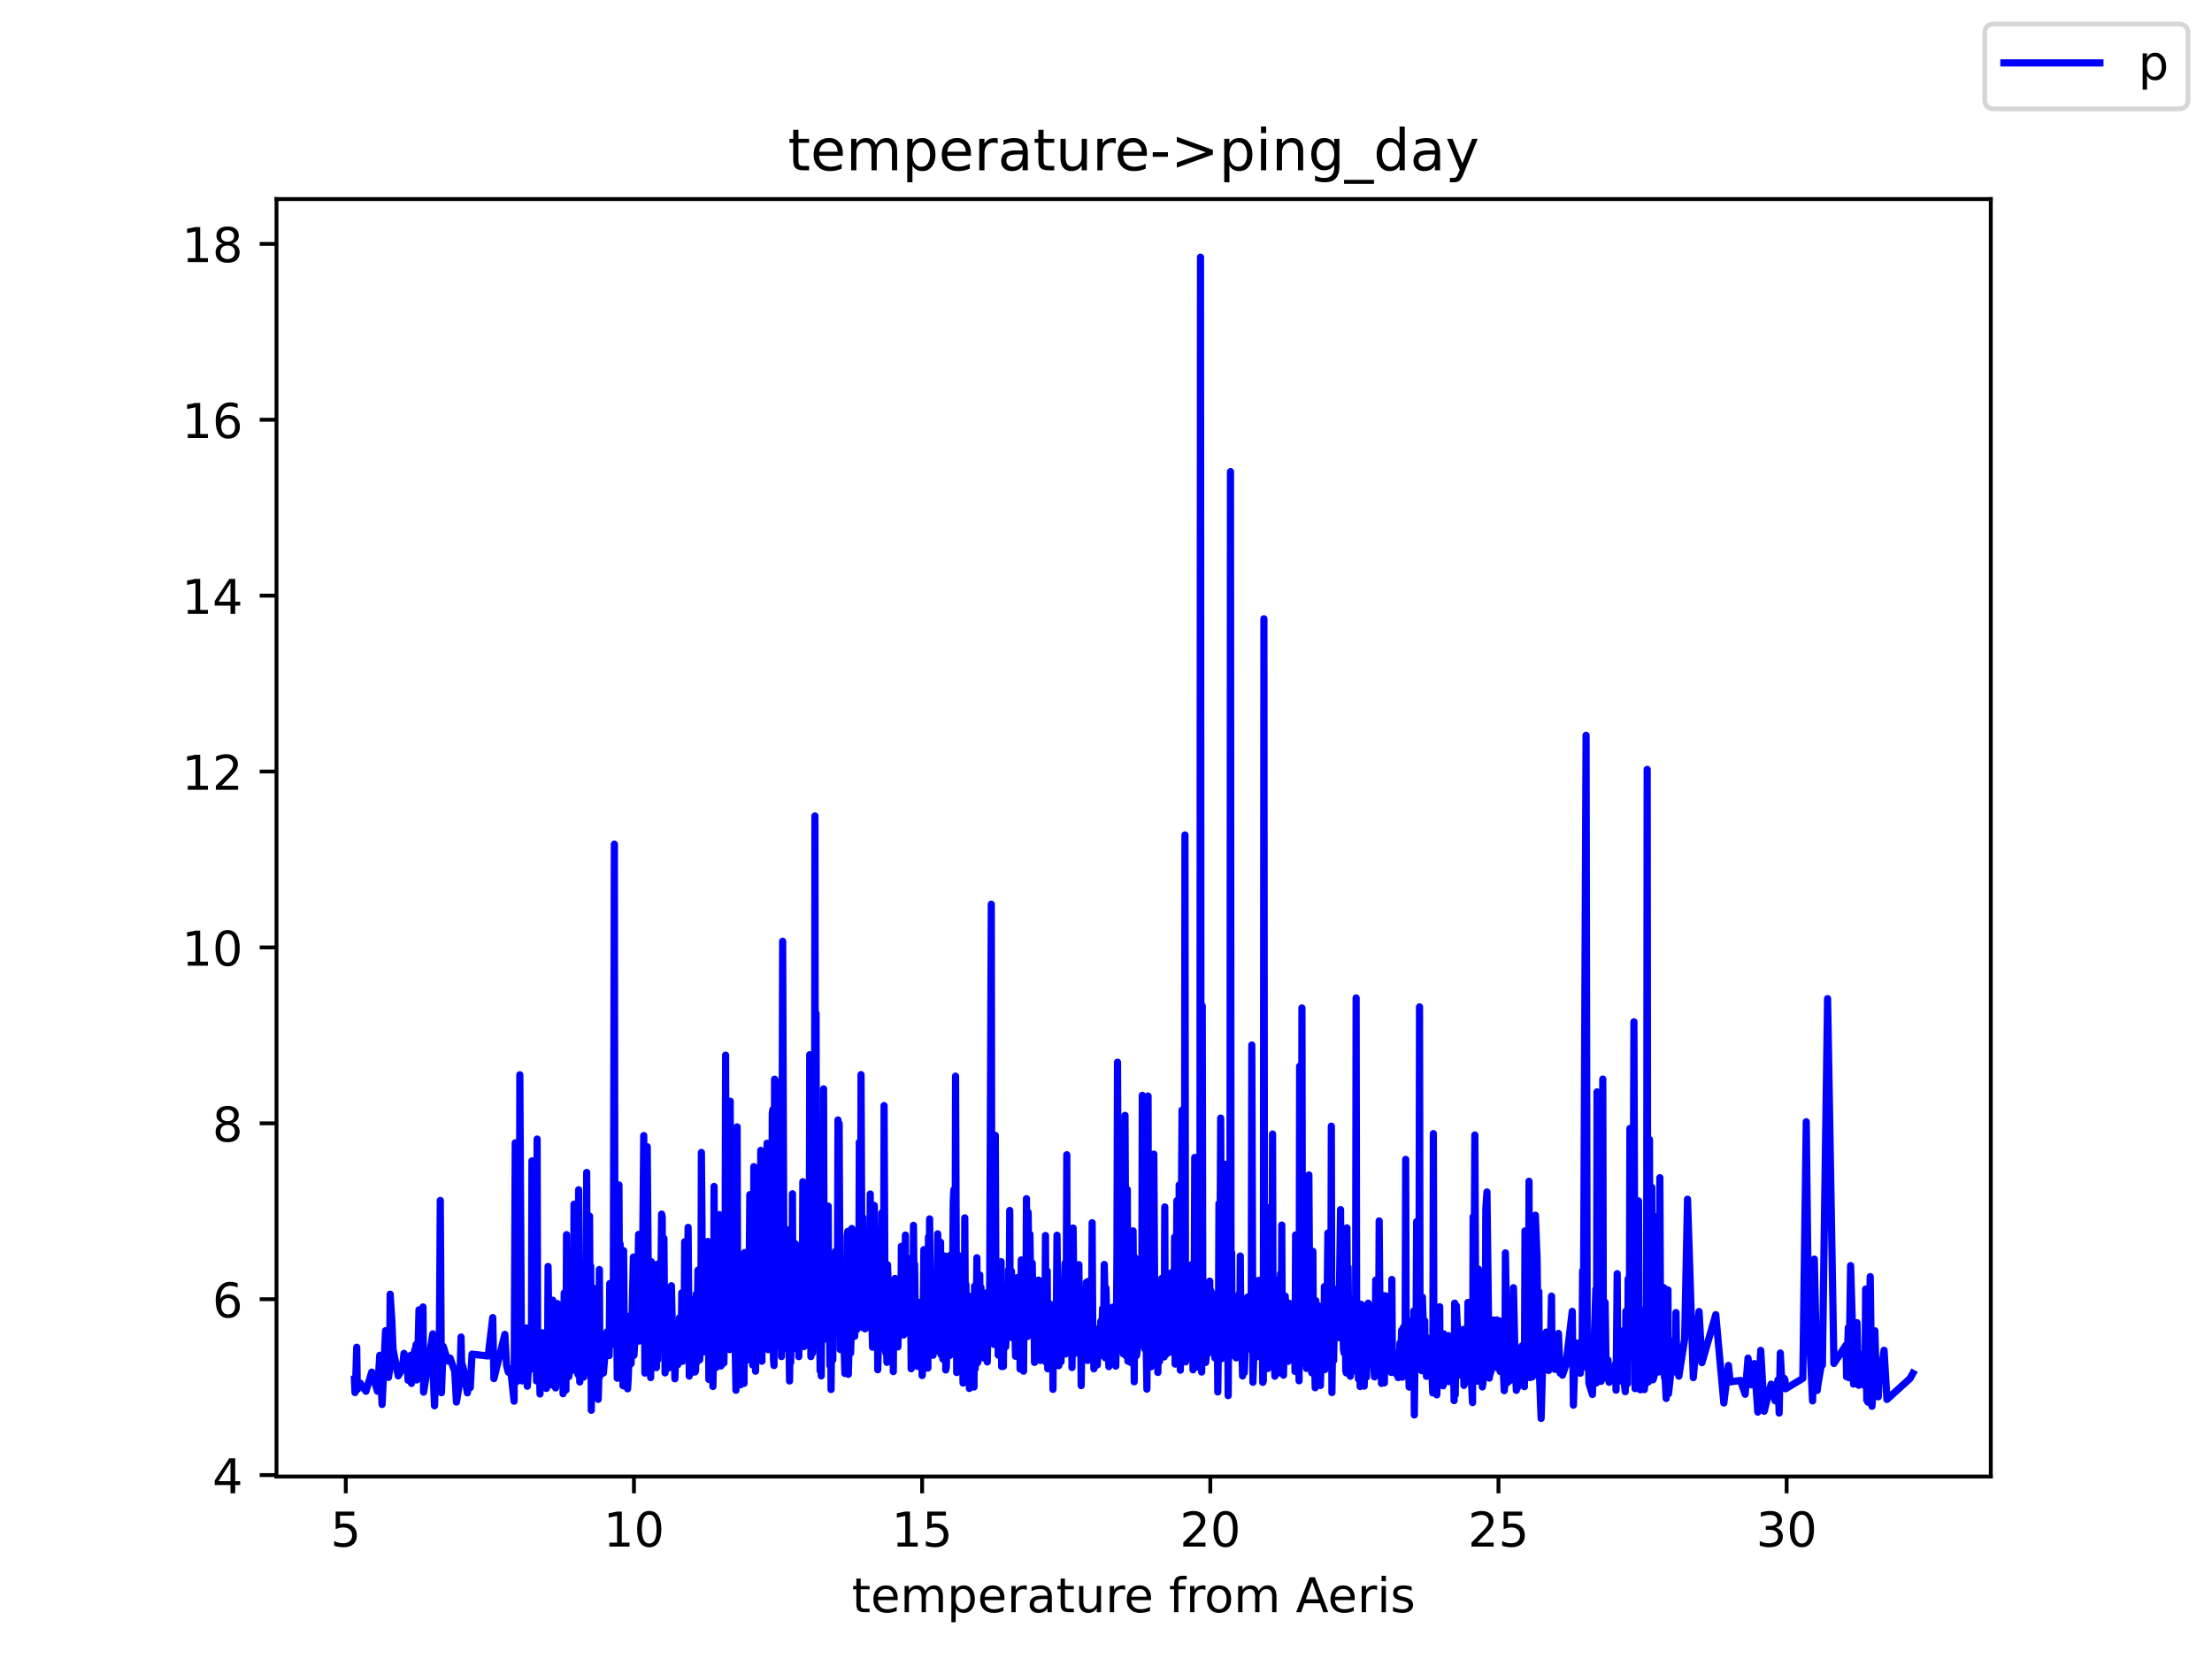 <?xml version="1.0" encoding="utf-8" standalone="no"?>
<!DOCTYPE svg PUBLIC "-//W3C//DTD SVG 1.1//EN"
  "http://www.w3.org/Graphics/SVG/1.1/DTD/svg11.dtd">
<!-- Created with matplotlib (https://matplotlib.org/) -->
<svg height="345.6pt" version="1.1" viewBox="0 0 460.8 345.6" width="460.8pt" xmlns="http://www.w3.org/2000/svg" xmlns:xlink="http://www.w3.org/1999/xlink">
 <defs>
  <style type="text/css">*{stroke-linecap:butt;stroke-linejoin:round;}</style>
 </defs>
 <g id="figure_1">
  <g id="patch_1">
   <path d="M 0 345.6 
L 460.8 345.6 
L 460.8 0 
L 0 0 
z
" style="fill:#ffffff;"/>
  </g>
  <g id="axes_1">
   <g id="patch_2">
    <path d="M 57.6 307.584 
L 414.72 307.584 
L 414.72 41.472 
L 57.6 41.472 
z
" style="fill:#ffffff;"/>
   </g>
   <g id="matplotlib.axis_1">
    <g id="xtick_1">
     <g id="line2d_1">
      <defs>
       <path d="M 0 0 
L 0 3.5 
" id="m82b9098e63" style="stroke:#000000;stroke-width:0.8;"/>
      </defs>
      <g>
       <use style="stroke:#000000;stroke-width:0.8;" x="72.032" xlink:href="#m82b9098e63" y="307.584"/>
      </g>
     </g>
     <g id="text_1">
      <!-- 5 -->
      <g transform="translate(68.851 322.182)scale(0.1 -0.1)">
       <defs>
        <path d="M 10.797 72.906 
L 49.516 72.906 
L 49.516 64.594 
L 19.828 64.594 
L 19.828 46.734 
Q 21.969 47.469 24.109 47.828 
Q 26.266 48.188 28.422 48.188 
Q 40.625 48.188 47.75 41.5 
Q 54.891 34.812 54.891 23.391 
Q 54.891 11.625 47.562 5.094 
Q 40.234 -1.422 26.906 -1.422 
Q 22.312 -1.422 17.547 -0.641 
Q 12.797 0.141 7.719 1.703 
L 7.719 11.625 
Q 12.109 9.234 16.797 8.062 
Q 21.484 6.891 26.703 6.891 
Q 35.156 6.891 40.078 11.328 
Q 45.016 15.766 45.016 23.391 
Q 45.016 31 40.078 35.438 
Q 35.156 39.891 26.703 39.891 
Q 22.75 39.891 18.812 39.016 
Q 14.891 38.141 10.797 36.281 
z
" id="DejaVuSans-53"/>
       </defs>
       <use xlink:href="#DejaVuSans-53"/>
      </g>
     </g>
    </g>
    <g id="xtick_2">
     <g id="line2d_2">
      <g>
       <use style="stroke:#000000;stroke-width:0.8;" x="132.064" xlink:href="#m82b9098e63" y="307.584"/>
      </g>
     </g>
     <g id="text_2">
      <!-- 10 -->
      <g transform="translate(125.702 322.182)scale(0.1 -0.1)">
       <defs>
        <path d="M 12.406 8.297 
L 28.516 8.297 
L 28.516 63.922 
L 10.984 60.406 
L 10.984 69.391 
L 28.422 72.906 
L 38.281 72.906 
L 38.281 8.297 
L 54.391 8.297 
L 54.391 0 
L 12.406 0 
z
" id="DejaVuSans-49"/>
        <path d="M 31.781 66.406 
Q 24.172 66.406 20.328 58.906 
Q 16.5 51.422 16.5 36.375 
Q 16.5 21.391 20.328 13.891 
Q 24.172 6.391 31.781 6.391 
Q 39.453 6.391 43.281 13.891 
Q 47.125 21.391 47.125 36.375 
Q 47.125 51.422 43.281 58.906 
Q 39.453 66.406 31.781 66.406 
z
M 31.781 74.219 
Q 44.047 74.219 50.516 64.516 
Q 56.984 54.828 56.984 36.375 
Q 56.984 17.969 50.516 8.266 
Q 44.047 -1.422 31.781 -1.422 
Q 19.531 -1.422 13.062 8.266 
Q 6.594 17.969 6.594 36.375 
Q 6.594 54.828 13.062 64.516 
Q 19.531 74.219 31.781 74.219 
z
" id="DejaVuSans-48"/>
       </defs>
       <use xlink:href="#DejaVuSans-49"/>
       <use x="63.623" xlink:href="#DejaVuSans-48"/>
      </g>
     </g>
    </g>
    <g id="xtick_3">
     <g id="line2d_3">
      <g>
       <use style="stroke:#000000;stroke-width:0.8;" x="192.096" xlink:href="#m82b9098e63" y="307.584"/>
      </g>
     </g>
     <g id="text_3">
      <!-- 15 -->
      <g transform="translate(185.734 322.182)scale(0.1 -0.1)">
       <use xlink:href="#DejaVuSans-49"/>
       <use x="63.623" xlink:href="#DejaVuSans-53"/>
      </g>
     </g>
    </g>
    <g id="xtick_4">
     <g id="line2d_4">
      <g>
       <use style="stroke:#000000;stroke-width:0.8;" x="252.129" xlink:href="#m82b9098e63" y="307.584"/>
      </g>
     </g>
     <g id="text_4">
      <!-- 20 -->
      <g transform="translate(245.766 322.182)scale(0.1 -0.1)">
       <defs>
        <path d="M 19.188 8.297 
L 53.609 8.297 
L 53.609 0 
L 7.328 0 
L 7.328 8.297 
Q 12.938 14.109 22.625 23.891 
Q 32.328 33.688 34.812 36.531 
Q 39.547 41.844 41.422 45.531 
Q 43.312 49.219 43.312 52.781 
Q 43.312 58.594 39.234 62.25 
Q 35.156 65.922 28.609 65.922 
Q 23.969 65.922 18.812 64.312 
Q 13.672 62.703 7.812 59.422 
L 7.812 69.391 
Q 13.766 71.781 18.938 73 
Q 24.125 74.219 28.422 74.219 
Q 39.75 74.219 46.484 68.547 
Q 53.219 62.891 53.219 53.422 
Q 53.219 48.922 51.531 44.891 
Q 49.859 40.875 45.406 35.406 
Q 44.188 33.984 37.641 27.219 
Q 31.109 20.453 19.188 8.297 
z
" id="DejaVuSans-50"/>
       </defs>
       <use xlink:href="#DejaVuSans-50"/>
       <use x="63.623" xlink:href="#DejaVuSans-48"/>
      </g>
     </g>
    </g>
    <g id="xtick_5">
     <g id="line2d_5">
      <g>
       <use style="stroke:#000000;stroke-width:0.8;" x="312.161" xlink:href="#m82b9098e63" y="307.584"/>
      </g>
     </g>
     <g id="text_5">
      <!-- 25 -->
      <g transform="translate(305.798 322.182)scale(0.1 -0.1)">
       <use xlink:href="#DejaVuSans-50"/>
       <use x="63.623" xlink:href="#DejaVuSans-53"/>
      </g>
     </g>
    </g>
    <g id="xtick_6">
     <g id="line2d_6">
      <g>
       <use style="stroke:#000000;stroke-width:0.8;" x="372.193" xlink:href="#m82b9098e63" y="307.584"/>
      </g>
     </g>
     <g id="text_6">
      <!-- 30 -->
      <g transform="translate(365.831 322.182)scale(0.1 -0.1)">
       <defs>
        <path d="M 40.578 39.312 
Q 47.656 37.797 51.625 33 
Q 55.609 28.219 55.609 21.188 
Q 55.609 10.406 48.188 4.484 
Q 40.766 -1.422 27.094 -1.422 
Q 22.516 -1.422 17.656 -0.516 
Q 12.797 0.391 7.625 2.203 
L 7.625 11.719 
Q 11.719 9.328 16.594 8.109 
Q 21.484 6.891 26.812 6.891 
Q 36.078 6.891 40.938 10.547 
Q 45.797 14.203 45.797 21.188 
Q 45.797 27.641 41.281 31.266 
Q 36.766 34.906 28.719 34.906 
L 20.219 34.906 
L 20.219 43.016 
L 29.109 43.016 
Q 36.375 43.016 40.234 45.922 
Q 44.094 48.828 44.094 54.297 
Q 44.094 59.906 40.109 62.906 
Q 36.141 65.922 28.719 65.922 
Q 24.656 65.922 20.016 65.031 
Q 15.375 64.156 9.812 62.312 
L 9.812 71.094 
Q 15.438 72.656 20.344 73.438 
Q 25.25 74.219 29.594 74.219 
Q 40.828 74.219 47.359 69.109 
Q 53.906 64.016 53.906 55.328 
Q 53.906 49.266 50.438 45.094 
Q 46.969 40.922 40.578 39.312 
z
" id="DejaVuSans-51"/>
       </defs>
       <use xlink:href="#DejaVuSans-51"/>
       <use x="63.623" xlink:href="#DejaVuSans-48"/>
      </g>
     </g>
    </g>
    <g id="text_7">
     <!-- temperature from Aeris -->
     <g transform="translate(177.465 335.861)scale(0.1 -0.1)">
      <defs>
       <path d="M 18.312 70.219 
L 18.312 54.688 
L 36.812 54.688 
L 36.812 47.703 
L 18.312 47.703 
L 18.312 18.016 
Q 18.312 11.328 20.141 9.422 
Q 21.969 7.516 27.594 7.516 
L 36.812 7.516 
L 36.812 0 
L 27.594 0 
Q 17.188 0 13.234 3.875 
Q 9.281 7.766 9.281 18.016 
L 9.281 47.703 
L 2.688 47.703 
L 2.688 54.688 
L 9.281 54.688 
L 9.281 70.219 
z
" id="DejaVuSans-116"/>
       <path d="M 56.203 29.594 
L 56.203 25.203 
L 14.891 25.203 
Q 15.484 15.922 20.484 11.062 
Q 25.484 6.203 34.422 6.203 
Q 39.594 6.203 44.453 7.469 
Q 49.312 8.734 54.109 11.281 
L 54.109 2.781 
Q 49.266 0.734 44.188 -0.344 
Q 39.109 -1.422 33.891 -1.422 
Q 20.797 -1.422 13.156 6.188 
Q 5.516 13.812 5.516 26.812 
Q 5.516 40.234 12.766 48.109 
Q 20.016 56 32.328 56 
Q 43.359 56 49.781 48.891 
Q 56.203 41.797 56.203 29.594 
z
M 47.219 32.234 
Q 47.125 39.594 43.094 43.984 
Q 39.062 48.391 32.422 48.391 
Q 24.906 48.391 20.391 44.141 
Q 15.875 39.891 15.188 32.172 
z
" id="DejaVuSans-101"/>
       <path d="M 52 44.188 
Q 55.375 50.25 60.062 53.125 
Q 64.75 56 71.094 56 
Q 79.641 56 84.281 50.016 
Q 88.922 44.047 88.922 33.016 
L 88.922 0 
L 79.891 0 
L 79.891 32.719 
Q 79.891 40.578 77.094 44.375 
Q 74.312 48.188 68.609 48.188 
Q 61.625 48.188 57.562 43.547 
Q 53.516 38.922 53.516 30.906 
L 53.516 0 
L 44.484 0 
L 44.484 32.719 
Q 44.484 40.625 41.703 44.406 
Q 38.922 48.188 33.109 48.188 
Q 26.219 48.188 22.156 43.531 
Q 18.109 38.875 18.109 30.906 
L 18.109 0 
L 9.078 0 
L 9.078 54.688 
L 18.109 54.688 
L 18.109 46.188 
Q 21.188 51.219 25.484 53.609 
Q 29.781 56 35.688 56 
Q 41.656 56 45.828 52.969 
Q 50 49.953 52 44.188 
z
" id="DejaVuSans-109"/>
       <path d="M 18.109 8.203 
L 18.109 -20.797 
L 9.078 -20.797 
L 9.078 54.688 
L 18.109 54.688 
L 18.109 46.391 
Q 20.953 51.266 25.266 53.625 
Q 29.594 56 35.594 56 
Q 45.562 56 51.781 48.094 
Q 58.016 40.188 58.016 27.297 
Q 58.016 14.406 51.781 6.484 
Q 45.562 -1.422 35.594 -1.422 
Q 29.594 -1.422 25.266 0.953 
Q 20.953 3.328 18.109 8.203 
z
M 48.688 27.297 
Q 48.688 37.203 44.609 42.844 
Q 40.531 48.484 33.406 48.484 
Q 26.266 48.484 22.188 42.844 
Q 18.109 37.203 18.109 27.297 
Q 18.109 17.391 22.188 11.75 
Q 26.266 6.109 33.406 6.109 
Q 40.531 6.109 44.609 11.75 
Q 48.688 17.391 48.688 27.297 
z
" id="DejaVuSans-112"/>
       <path d="M 41.109 46.297 
Q 39.594 47.172 37.812 47.578 
Q 36.031 48 33.891 48 
Q 26.266 48 22.188 43.047 
Q 18.109 38.094 18.109 28.812 
L 18.109 0 
L 9.078 0 
L 9.078 54.688 
L 18.109 54.688 
L 18.109 46.188 
Q 20.953 51.172 25.484 53.578 
Q 30.031 56 36.531 56 
Q 37.453 56 38.578 55.875 
Q 39.703 55.766 41.062 55.516 
z
" id="DejaVuSans-114"/>
       <path d="M 34.281 27.484 
Q 23.391 27.484 19.188 25 
Q 14.984 22.516 14.984 16.5 
Q 14.984 11.719 18.141 8.906 
Q 21.297 6.109 26.703 6.109 
Q 34.188 6.109 38.703 11.406 
Q 43.219 16.703 43.219 25.484 
L 43.219 27.484 
z
M 52.203 31.203 
L 52.203 0 
L 43.219 0 
L 43.219 8.297 
Q 40.141 3.328 35.547 0.953 
Q 30.953 -1.422 24.312 -1.422 
Q 15.922 -1.422 10.953 3.297 
Q 6 8.016 6 15.922 
Q 6 25.141 12.172 29.828 
Q 18.359 34.516 30.609 34.516 
L 43.219 34.516 
L 43.219 35.406 
Q 43.219 41.609 39.141 45 
Q 35.062 48.391 27.688 48.391 
Q 23 48.391 18.547 47.266 
Q 14.109 46.141 10.016 43.891 
L 10.016 52.203 
Q 14.938 54.109 19.578 55.047 
Q 24.219 56 28.609 56 
Q 40.484 56 46.344 49.844 
Q 52.203 43.703 52.203 31.203 
z
" id="DejaVuSans-97"/>
       <path d="M 8.5 21.578 
L 8.5 54.688 
L 17.484 54.688 
L 17.484 21.922 
Q 17.484 14.156 20.5 10.266 
Q 23.531 6.391 29.594 6.391 
Q 36.859 6.391 41.078 11.031 
Q 45.312 15.672 45.312 23.688 
L 45.312 54.688 
L 54.297 54.688 
L 54.297 0 
L 45.312 0 
L 45.312 8.406 
Q 42.047 3.422 37.719 1 
Q 33.406 -1.422 27.688 -1.422 
Q 18.266 -1.422 13.375 4.438 
Q 8.5 10.297 8.5 21.578 
z
M 31.109 56 
z
" id="DejaVuSans-117"/>
       <path id="DejaVuSans-32"/>
       <path d="M 37.109 75.984 
L 37.109 68.5 
L 28.516 68.5 
Q 23.688 68.5 21.797 66.547 
Q 19.922 64.594 19.922 59.516 
L 19.922 54.688 
L 34.719 54.688 
L 34.719 47.703 
L 19.922 47.703 
L 19.922 0 
L 10.891 0 
L 10.891 47.703 
L 2.297 47.703 
L 2.297 54.688 
L 10.891 54.688 
L 10.891 58.5 
Q 10.891 67.625 15.141 71.797 
Q 19.391 75.984 28.609 75.984 
z
" id="DejaVuSans-102"/>
       <path d="M 30.609 48.391 
Q 23.391 48.391 19.188 42.75 
Q 14.984 37.109 14.984 27.297 
Q 14.984 17.484 19.156 11.844 
Q 23.344 6.203 30.609 6.203 
Q 37.797 6.203 41.984 11.859 
Q 46.188 17.531 46.188 27.297 
Q 46.188 37.016 41.984 42.703 
Q 37.797 48.391 30.609 48.391 
z
M 30.609 56 
Q 42.328 56 49.016 48.375 
Q 55.719 40.766 55.719 27.297 
Q 55.719 13.875 49.016 6.219 
Q 42.328 -1.422 30.609 -1.422 
Q 18.844 -1.422 12.172 6.219 
Q 5.516 13.875 5.516 27.297 
Q 5.516 40.766 12.172 48.375 
Q 18.844 56 30.609 56 
z
" id="DejaVuSans-111"/>
       <path d="M 34.188 63.188 
L 20.797 26.906 
L 47.609 26.906 
z
M 28.609 72.906 
L 39.797 72.906 
L 67.578 0 
L 57.328 0 
L 50.688 18.703 
L 17.828 18.703 
L 11.188 0 
L 0.781 0 
z
" id="DejaVuSans-65"/>
       <path d="M 9.422 54.688 
L 18.406 54.688 
L 18.406 0 
L 9.422 0 
z
M 9.422 75.984 
L 18.406 75.984 
L 18.406 64.594 
L 9.422 64.594 
z
" id="DejaVuSans-105"/>
       <path d="M 44.281 53.078 
L 44.281 44.578 
Q 40.484 46.531 36.375 47.5 
Q 32.281 48.484 27.875 48.484 
Q 21.188 48.484 17.844 46.438 
Q 14.5 44.391 14.5 40.281 
Q 14.5 37.156 16.891 35.375 
Q 19.281 33.594 26.516 31.984 
L 29.594 31.297 
Q 39.156 29.25 43.188 25.516 
Q 47.219 21.781 47.219 15.094 
Q 47.219 7.469 41.188 3.016 
Q 35.156 -1.422 24.609 -1.422 
Q 20.219 -1.422 15.453 -0.562 
Q 10.688 0.297 5.422 2 
L 5.422 11.281 
Q 10.406 8.688 15.234 7.391 
Q 20.062 6.109 24.812 6.109 
Q 31.156 6.109 34.562 8.281 
Q 37.984 10.453 37.984 14.406 
Q 37.984 18.062 35.516 20.016 
Q 33.062 21.969 24.703 23.781 
L 21.578 24.516 
Q 13.234 26.266 9.516 29.906 
Q 5.812 33.547 5.812 39.891 
Q 5.812 47.609 11.281 51.797 
Q 16.75 56 26.812 56 
Q 31.781 56 36.172 55.266 
Q 40.578 54.547 44.281 53.078 
z
" id="DejaVuSans-115"/>
      </defs>
      <use xlink:href="#DejaVuSans-116"/>
      <use x="39.209" xlink:href="#DejaVuSans-101"/>
      <use x="100.732" xlink:href="#DejaVuSans-109"/>
      <use x="198.145" xlink:href="#DejaVuSans-112"/>
      <use x="261.621" xlink:href="#DejaVuSans-101"/>
      <use x="323.145" xlink:href="#DejaVuSans-114"/>
      <use x="364.258" xlink:href="#DejaVuSans-97"/>
      <use x="425.537" xlink:href="#DejaVuSans-116"/>
      <use x="464.746" xlink:href="#DejaVuSans-117"/>
      <use x="528.125" xlink:href="#DejaVuSans-114"/>
      <use x="566.988" xlink:href="#DejaVuSans-101"/>
      <use x="628.512" xlink:href="#DejaVuSans-32"/>
      <use x="660.299" xlink:href="#DejaVuSans-102"/>
      <use x="695.504" xlink:href="#DejaVuSans-114"/>
      <use x="734.367" xlink:href="#DejaVuSans-111"/>
      <use x="795.549" xlink:href="#DejaVuSans-109"/>
      <use x="892.961" xlink:href="#DejaVuSans-32"/>
      <use x="924.748" xlink:href="#DejaVuSans-65"/>
      <use x="991.406" xlink:href="#DejaVuSans-101"/>
      <use x="1052.93" xlink:href="#DejaVuSans-114"/>
      <use x="1094.043" xlink:href="#DejaVuSans-105"/>
      <use x="1121.826" xlink:href="#DejaVuSans-115"/>
     </g>
    </g>
   </g>
   <g id="matplotlib.axis_2">
    <g id="ytick_1">
     <g id="line2d_7">
      <defs>
       <path d="M 0 0 
L -3.5 0 
" id="ma41bebbde3" style="stroke:#000000;stroke-width:0.8;"/>
      </defs>
      <g>
       <use style="stroke:#000000;stroke-width:0.8;" x="57.6" xlink:href="#ma41bebbde3" y="307.286"/>
      </g>
     </g>
     <g id="text_8">
      <!-- 4 -->
      <g transform="translate(44.237 311.086)scale(0.1 -0.1)">
       <defs>
        <path d="M 37.797 64.312 
L 12.891 25.391 
L 37.797 25.391 
z
M 35.203 72.906 
L 47.609 72.906 
L 47.609 25.391 
L 58.016 25.391 
L 58.016 17.188 
L 47.609 17.188 
L 47.609 0 
L 37.797 0 
L 37.797 17.188 
L 4.891 17.188 
L 4.891 26.703 
z
" id="DejaVuSans-52"/>
       </defs>
       <use xlink:href="#DejaVuSans-52"/>
      </g>
     </g>
    </g>
    <g id="ytick_2">
     <g id="line2d_8">
      <g>
       <use style="stroke:#000000;stroke-width:0.8;" x="57.6" xlink:href="#ma41bebbde3" y="270.646"/>
      </g>
     </g>
     <g id="text_9">
      <!-- 6 -->
      <g transform="translate(44.237 274.445)scale(0.1 -0.1)">
       <defs>
        <path d="M 33.016 40.375 
Q 26.375 40.375 22.484 35.828 
Q 18.609 31.297 18.609 23.391 
Q 18.609 15.531 22.484 10.953 
Q 26.375 6.391 33.016 6.391 
Q 39.656 6.391 43.531 10.953 
Q 47.406 15.531 47.406 23.391 
Q 47.406 31.297 43.531 35.828 
Q 39.656 40.375 33.016 40.375 
z
M 52.594 71.297 
L 52.594 62.312 
Q 48.875 64.062 45.094 64.984 
Q 41.312 65.922 37.594 65.922 
Q 27.828 65.922 22.672 59.328 
Q 17.531 52.734 16.797 39.406 
Q 19.672 43.656 24.016 45.922 
Q 28.375 48.188 33.594 48.188 
Q 44.578 48.188 50.953 41.516 
Q 57.328 34.859 57.328 23.391 
Q 57.328 12.156 50.688 5.359 
Q 44.047 -1.422 33.016 -1.422 
Q 20.359 -1.422 13.672 8.266 
Q 6.984 17.969 6.984 36.375 
Q 6.984 53.656 15.188 63.938 
Q 23.391 74.219 37.203 74.219 
Q 40.922 74.219 44.703 73.484 
Q 48.484 72.75 52.594 71.297 
z
" id="DejaVuSans-54"/>
       </defs>
       <use xlink:href="#DejaVuSans-54"/>
      </g>
     </g>
    </g>
    <g id="ytick_3">
     <g id="line2d_9">
      <g>
       <use style="stroke:#000000;stroke-width:0.8;" x="57.6" xlink:href="#ma41bebbde3" y="234.005"/>
      </g>
     </g>
     <g id="text_10">
      <!-- 8 -->
      <g transform="translate(44.237 237.804)scale(0.1 -0.1)">
       <defs>
        <path d="M 31.781 34.625 
Q 24.75 34.625 20.719 30.859 
Q 16.703 27.094 16.703 20.516 
Q 16.703 13.922 20.719 10.156 
Q 24.75 6.391 31.781 6.391 
Q 38.812 6.391 42.859 10.172 
Q 46.922 13.969 46.922 20.516 
Q 46.922 27.094 42.891 30.859 
Q 38.875 34.625 31.781 34.625 
z
M 21.922 38.812 
Q 15.578 40.375 12.031 44.719 
Q 8.5 49.078 8.5 55.328 
Q 8.5 64.062 14.719 69.141 
Q 20.953 74.219 31.781 74.219 
Q 42.672 74.219 48.875 69.141 
Q 55.078 64.062 55.078 55.328 
Q 55.078 49.078 51.531 44.719 
Q 48 40.375 41.703 38.812 
Q 48.828 37.156 52.797 32.312 
Q 56.781 27.484 56.781 20.516 
Q 56.781 9.906 50.312 4.234 
Q 43.844 -1.422 31.781 -1.422 
Q 19.734 -1.422 13.25 4.234 
Q 6.781 9.906 6.781 20.516 
Q 6.781 27.484 10.781 32.312 
Q 14.797 37.156 21.922 38.812 
z
M 18.312 54.391 
Q 18.312 48.734 21.844 45.562 
Q 25.391 42.391 31.781 42.391 
Q 38.141 42.391 41.719 45.562 
Q 45.312 48.734 45.312 54.391 
Q 45.312 60.062 41.719 63.234 
Q 38.141 66.406 31.781 66.406 
Q 25.391 66.406 21.844 63.234 
Q 18.312 60.062 18.312 54.391 
z
" id="DejaVuSans-56"/>
       </defs>
       <use xlink:href="#DejaVuSans-56"/>
      </g>
     </g>
    </g>
    <g id="ytick_4">
     <g id="line2d_10">
      <g>
       <use style="stroke:#000000;stroke-width:0.8;" x="57.6" xlink:href="#ma41bebbde3" y="197.364"/>
      </g>
     </g>
     <g id="text_11">
      <!-- 10 -->
      <g transform="translate(37.875 201.164)scale(0.1 -0.1)">
       <use xlink:href="#DejaVuSans-49"/>
       <use x="63.623" xlink:href="#DejaVuSans-48"/>
      </g>
     </g>
    </g>
    <g id="ytick_5">
     <g id="line2d_11">
      <g>
       <use style="stroke:#000000;stroke-width:0.8;" x="57.6" xlink:href="#ma41bebbde3" y="160.724"/>
      </g>
     </g>
     <g id="text_12">
      <!-- 12 -->
      <g transform="translate(37.875 164.523)scale(0.1 -0.1)">
       <use xlink:href="#DejaVuSans-49"/>
       <use x="63.623" xlink:href="#DejaVuSans-50"/>
      </g>
     </g>
    </g>
    <g id="ytick_6">
     <g id="line2d_12">
      <g>
       <use style="stroke:#000000;stroke-width:0.8;" x="57.6" xlink:href="#ma41bebbde3" y="124.083"/>
      </g>
     </g>
     <g id="text_13">
      <!-- 14 -->
      <g transform="translate(37.875 127.882)scale(0.1 -0.1)">
       <use xlink:href="#DejaVuSans-49"/>
       <use x="63.623" xlink:href="#DejaVuSans-52"/>
      </g>
     </g>
    </g>
    <g id="ytick_7">
     <g id="line2d_13">
      <g>
       <use style="stroke:#000000;stroke-width:0.8;" x="57.6" xlink:href="#ma41bebbde3" y="87.442"/>
      </g>
     </g>
     <g id="text_14">
      <!-- 16 -->
      <g transform="translate(37.875 91.242)scale(0.1 -0.1)">
       <use xlink:href="#DejaVuSans-49"/>
       <use x="63.623" xlink:href="#DejaVuSans-54"/>
      </g>
     </g>
    </g>
    <g id="ytick_8">
     <g id="line2d_14">
      <g>
       <use style="stroke:#000000;stroke-width:0.8;" x="57.6" xlink:href="#ma41bebbde3" y="50.802"/>
      </g>
     </g>
     <g id="text_15">
      <!-- 18 -->
      <g transform="translate(37.875 54.601)scale(0.1 -0.1)">
       <use xlink:href="#DejaVuSans-49"/>
       <use x="63.623" xlink:href="#DejaVuSans-56"/>
      </g>
     </g>
    </g>
   </g>
   <g id="line2d_15">
    <path clip-path="url(#p1a0fe8cd85)" d="M 73.833 287.317 
L 73.953 290.102 
L 74.073 288.416 
L 74.313 280.658 
L 74.433 289.461 
L 75.033 288.142 
L 76.234 289.827 
L 77.435 285.833 
L 78.635 289.827 
L 79.116 282.334 
L 79.596 292.575 
L 80.316 277.204 
L 80.917 286.951 
L 81.157 285.494 
L 81.277 269.601 
L 81.637 275.244 
L 81.877 281.088 
L 82.958 286.621 
L 83.798 285.21 
L 84.158 281.931 
L 84.879 283.781 
L 84.999 287.528 
L 85.599 282.316 
L 85.719 288.197 
L 86.199 282.444 
L 86.44 281.07 
L 86.56 281.418 
L 86.68 280.09 
L 86.8 287.464 
L 87.04 282.554 
L 87.28 272.862 
L 87.76 286.511 
L 88.12 272.258 
L 88.24 290.01 
L 90.162 277.864 
L 90.282 287.528 
L 90.522 292.85 
L 91.002 278.578 
L 91.362 282.169 
L 91.482 286.621 
L 91.722 250.072 
L 91.962 290.129 
L 92.323 280.465 
L 93.283 283.525 
L 93.763 282.902 
L 94.724 285.687 
L 95.084 292.08 
L 95.805 287.738 
L 96.045 278.523 
L 96.165 283.91 
L 96.525 285.032 
L 97.365 290.157 
L 97.846 286.896 
L 97.966 289.076 
L 98.326 282.096 
L 101.688 282.481 
L 102.648 274.475 
L 102.888 287.189 
L 105.17 277.974 
L 105.53 284.477 
L 105.89 285.852 
L 106.37 285.174 
L 107.091 291.897 
L 107.331 238.072 
L 107.691 287.793 
L 107.931 281.015 
L 108.171 285.155 
L 108.291 223.892 
L 108.651 284.881 
L 108.772 287.674 
L 109.012 276.911 
L 109.612 276.636 
L 109.852 288.783 
L 110.212 282.682 
L 110.572 278.468 
L 110.693 285.192 
L 110.813 241.828 
L 110.933 280.191 
L 111.053 271.95 
L 111.173 284.853 
L 111.293 270.875 
L 111.413 279.549 
L 111.653 279.549 
L 111.773 287.684 
L 111.893 237.29 
L 112.013 285.613 
L 112.133 285.76 
L 112.253 287.262 
L 112.373 285.558 
L 112.494 290.395 
L 112.614 283.354 
L 112.854 288.215 
L 112.974 277.639 
L 113.094 288.398 
L 113.334 287.619 
L 113.574 287.958 
L 113.694 280.942 
L 113.814 289.241 
L 113.934 283.626 
L 114.054 285.952 
L 114.174 263.821 
L 114.415 282.78 
L 114.535 288.325 
L 114.655 284.084 
L 114.775 288.49 
L 115.015 281.042 
L 115.135 270.853 
L 115.255 281.693 
L 115.495 274.78 
L 115.615 273.43 
L 115.735 289.131 
L 115.975 286.429 
L 116.095 271.549 
L 116.216 279.824 
L 116.576 277.027 
L 116.696 278.957 
L 117.056 287.647 
L 117.176 275.794 
L 117.296 290.34 
L 117.536 269.363 
L 117.656 280.856 
L 117.776 281.51 
L 117.896 289.571 
L 118.016 257.199 
L 118.137 276.728 
L 118.377 268.081 
L 118.497 286.768 
L 118.617 285.833 
L 118.737 281.473 
L 118.977 284.172 
L 119.217 285.439 
L 119.337 282.768 
L 119.457 284.972 
L 119.577 250.847 
L 119.697 280.667 
L 119.817 264.792 
L 119.938 285.558 
L 120.058 282.485 
L 120.178 284.587 
L 120.298 284.197 
L 120.418 286.346 
L 120.538 247.855 
L 120.778 287.885 
L 121.138 283.653 
L 121.258 286.896 
L 121.378 282.774 
L 121.498 282.609 
L 121.618 286.859 
L 121.859 266.945 
L 121.979 277.479 
L 122.099 270.169 
L 122.219 244.24 
L 122.339 283.992 
L 122.459 285.819 
L 122.819 253.333 
L 122.939 278.294 
L 123.059 263.739 
L 123.179 293.784 
L 123.419 268.191 
L 123.66 283.946 
L 123.9 286.969 
L 124.02 273.247 
L 124.26 285.595 
L 124.38 285.925 
L 124.5 283.323 
L 124.62 291.512 
L 124.74 287.39 
L 124.86 264.472 
L 124.98 286.639 
L 125.581 282.114 
L 125.701 286.035 
L 126.421 277.479 
L 126.661 281.766 
L 126.781 277.681 
L 126.901 282.389 
L 127.021 267.391 
L 127.141 278.725 
L 127.261 267.33 
L 127.382 273.265 
L 127.742 280.099 
L 127.982 175.856 
L 128.102 269.803 
L 128.222 276.279 
L 128.342 274.456 
L 128.462 270.876 
L 128.582 287.116 
L 128.822 275.94 
L 128.942 246.844 
L 129.062 272.76 
L 129.182 259.134 
L 129.423 283.213 
L 129.543 271.736 
L 129.663 271.388 
L 129.783 288.673 
L 129.903 260.533 
L 130.143 288.764 
L 130.503 285.1 
L 130.743 289.314 
L 130.863 287.244 
L 131.104 280.978 
L 131.224 274.126 
L 131.344 275.83 
L 131.464 284.093 
L 131.944 261.852 
L 132.064 282.352 
L 132.304 278.316 
L 132.424 265.461 
L 132.784 274.914 
L 133.025 257.153 
L 133.145 279.375 
L 133.385 267.916 
L 133.505 277.653 
L 133.745 274.526 
L 134.105 236.565 
L 134.345 286.044 
L 134.465 264.508 
L 134.705 281.83 
L 134.826 238.878 
L 135.066 267.687 
L 135.306 275.629 
L 135.426 275.867 
L 135.546 286.987 
L 135.666 262.823 
L 135.786 285.155 
L 135.906 276.755 
L 136.026 276.554 
L 136.146 272.862 
L 136.266 274.621 
L 136.386 268.933 
L 136.506 272.844 
L 136.626 267.687 
L 136.747 284.899 
L 136.867 263.363 
L 136.987 283.305 
L 137.227 264.808 
L 137.587 275.226 
L 137.827 252.915 
L 137.947 253.544 
L 138.067 279.165 
L 138.307 257.968 
L 138.548 285.998 
L 138.788 271.901 
L 138.908 274.154 
L 139.028 281.711 
L 139.148 282.206 
L 139.268 284.972 
L 139.388 275.336 
L 139.748 283.232 
L 139.868 267.843 
L 140.108 278.646 
L 140.348 282.623 
L 140.469 280.099 
L 140.589 287.226 
L 140.829 279.925 
L 140.949 276.444 
L 141.069 277.69 
L 141.189 284.294 
L 141.309 279.928 
L 141.429 280.905 
L 141.549 274.493 
L 141.789 275.464 
L 141.909 278.395 
L 142.029 269.327 
L 142.149 283.603 
L 142.27 277.307 
L 142.39 281.381 
L 142.51 278.139 
L 142.63 258.671 
L 142.75 261.889 
L 142.87 281.07 
L 142.99 281.67 
L 143.11 277.433 
L 143.35 255.678 
L 143.59 286.676 
L 143.71 276.539 
L 143.83 275.991 
L 143.95 276.123 
L 144.07 270.746 
L 144.191 284.972 
L 144.311 284.661 
L 144.431 275.597 
L 144.551 285.833 
L 144.671 283.47 
L 144.791 285.815 
L 144.911 285.558 
L 145.031 269.583 
L 145.151 283.79 
L 145.391 264.623 
L 145.511 266.377 
L 145.631 282.994 
L 145.751 283.296 
L 145.992 278.864 
L 146.112 240.069 
L 146.232 253.828 
L 146.352 280.817 
L 146.472 264.768 
L 146.712 281.613 
L 146.832 264.549 
L 146.952 273.344 
L 147.312 268.144 
L 147.432 258.618 
L 147.672 287.372 
L 147.792 275.678 
L 147.913 276.026 
L 148.033 285.98 
L 148.153 283.726 
L 148.273 271.223 
L 148.513 288.838 
L 148.633 282.694 
L 148.753 247.152 
L 148.993 283.342 
L 149.113 277.122 
L 149.233 284.844 
L 149.473 274.685 
L 149.714 284.496 
L 149.834 253.031 
L 150.074 284.435 
L 150.194 284.551 
L 150.314 274.676 
L 150.554 279.98 
L 150.794 283.952 
L 151.034 272.478 
L 151.154 219.807 
L 151.274 275.281 
L 151.514 236.483 
L 151.755 272.67 
L 151.875 269.949 
L 151.995 281.149 
L 152.115 229.402 
L 152.235 278.685 
L 152.355 279.116 
L 152.475 269.189 
L 152.715 277.907 
L 152.835 263.537 
L 153.315 289.616 
L 153.436 275.075 
L 153.556 234.744 
L 153.676 274.115 
L 153.796 268.704 
L 154.156 283.03 
L 154.276 288.48 
L 154.636 268.447 
L 154.996 288.187 
L 155.116 260.927 
L 155.357 283.488 
L 155.477 276.406 
L 155.597 282.238 
L 155.717 270.243 
L 155.837 282.057 
L 155.957 280.736 
L 156.197 248.863 
L 156.317 283.287 
L 156.677 269.73 
L 156.797 284.358 
L 156.917 273.708 
L 157.037 243.028 
L 157.158 279.856 
L 157.278 275.69 
L 157.398 285.65 
L 157.518 265.699 
L 157.638 278.322 
L 157.758 249.805 
L 157.998 266.373 
L 158.118 244.638 
L 158.238 269.638 
L 158.358 265.163 
L 158.478 239.65 
L 158.718 283.566 
L 158.838 257.974 
L 158.958 256.768 
L 159.079 265.75 
L 159.199 266.142 
L 159.319 279.54 
L 159.439 279.207 
L 159.559 275.235 
L 159.799 238.145 
L 159.919 279.94 
L 160.039 281.161 
L 160.159 273.623 
L 160.279 274.42 
L 160.519 249.568 
L 160.759 272.592 
L 160.88 231.939 
L 161 231.143 
L 161.12 283.048 
L 161.24 284.474 
L 161.36 224.808 
L 161.6 277.287 
L 161.72 238.301 
L 161.84 279.122 
L 161.96 249.389 
L 162.08 279.027 
L 162.2 225.422 
L 162.44 277.097 
L 162.56 280.707 
L 162.68 255.85 
L 162.801 282.601 
L 163.041 196.077 
L 163.281 260.584 
L 163.401 273.339 
L 163.641 266.63 
L 163.761 280.981 
L 163.881 256.139 
L 164.001 280.14 
L 164.121 260.174 
L 164.481 287.684 
L 164.602 276.462 
L 164.722 283.827 
L 164.842 267.059 
L 164.962 281.143 
L 165.082 248.68 
L 165.202 279.229 
L 165.322 269.949 
L 165.562 279.748 
L 165.682 259.104 
L 165.802 279.32 
L 165.922 273.765 
L 166.162 281.171 
L 166.282 266.817 
L 166.402 282.618 
L 166.643 259.464 
L 166.763 275.032 
L 166.883 269.992 
L 167.003 277.122 
L 167.123 277.27 
L 167.243 246.17 
L 167.483 280.52 
L 167.603 266.166 
L 167.723 277.317 
L 167.843 275.607 
L 168.083 256.471 
L 168.203 277.017 
L 168.324 273.417 
L 168.444 255.406 
L 168.564 270.639 
L 168.684 219.717 
L 168.924 282.609 
L 169.044 280.023 
L 169.164 238.252 
L 169.284 281.841 
L 169.404 272.583 
L 169.524 244.902 
L 169.644 279.178 
L 169.764 169.982 
L 169.884 278.029 
L 170.004 211.127 
L 170.124 280.062 
L 170.365 253.872 
L 170.605 258.536 
L 170.845 285.577 
L 170.965 271.501 
L 171.085 286.627 
L 171.205 256.61 
L 171.445 276.856 
L 171.565 226.823 
L 171.685 272.561 
L 171.805 270.426 
L 171.925 265.305 
L 172.046 278.945 
L 172.286 251.617 
L 172.406 277.465 
L 172.526 251.251 
L 172.646 272.987 
L 172.766 271.406 
L 172.886 284.45 
L 173.006 271.836 
L 173.126 289.461 
L 173.366 263.046 
L 173.486 283.298 
L 173.606 268.578 
L 173.726 268.154 
L 173.967 276.93 
L 174.087 260.646 
L 174.207 273.038 
L 174.327 272.674 
L 174.447 271.723 
L 174.567 233.312 
L 174.687 266.33 
L 174.807 234.063 
L 175.047 281.137 
L 175.287 267.508 
L 175.527 277.983 
L 175.647 274.575 
L 176.008 286.126 
L 176.128 277.138 
L 176.248 283.722 
L 176.368 275.386 
L 176.488 257.488 
L 176.608 256.521 
L 176.728 286.3 
L 177.088 271.203 
L 177.208 281.864 
L 177.328 276.765 
L 177.448 255.91 
L 177.568 276.449 
L 177.809 266.702 
L 178.049 278.38 
L 178.169 272.075 
L 178.409 277.069 
L 178.529 267.956 
L 178.649 267.665 
L 178.769 276.353 
L 178.889 274.606 
L 179.009 237.953 
L 179.129 273.33 
L 179.249 275.739 
L 179.369 223.865 
L 179.61 276.548 
L 179.73 253.596 
L 179.85 270.026 
L 179.97 268.617 
L 180.09 270.295 
L 180.21 276.833 
L 180.33 274.701 
L 180.45 276.563 
L 180.57 274.697 
L 180.69 274.562 
L 180.81 270.2 
L 181.05 273.774 
L 181.17 271.182 
L 181.291 248.727 
L 181.411 275.839 
L 181.531 271.47 
L 181.771 280.661 
L 181.891 280.575 
L 182.131 251.114 
L 182.371 280.429 
L 182.491 280.557 
L 182.611 277.969 
L 182.731 259.892 
L 182.851 285.343 
L 183.091 275.592 
L 183.212 261.003 
L 183.332 274.026 
L 183.572 276.755 
L 183.692 252.661 
L 183.812 280.616 
L 183.932 274.48 
L 184.052 275.336 
L 184.172 230.316 
L 184.412 281.047 
L 184.532 281.826 
L 184.652 279.849 
L 184.772 283.803 
L 184.892 263.482 
L 185.013 267.421 
L 185.133 278.748 
L 185.253 275.33 
L 185.373 279.67 
L 185.493 277.937 
L 185.613 270.968 
L 185.733 271.846 
L 185.853 275.986 
L 185.973 267.082 
L 186.093 285.732 
L 186.213 266.789 
L 186.333 272.294 
L 186.453 266.322 
L 186.573 277.534 
L 186.693 274.264 
L 187.054 280.594 
L 187.414 266.404 
L 187.534 269.73 
L 187.654 278.114 
L 187.774 259.631 
L 187.894 269.913 
L 188.014 263.51 
L 188.254 278.095 
L 188.374 268.579 
L 188.494 277.704 
L 188.614 257.284 
L 188.735 275.359 
L 188.855 261.903 
L 188.975 265.825 
L 189.095 275.817 
L 189.215 262.391 
L 189.575 272.635 
L 189.695 270.869 
L 189.815 285.143 
L 189.935 276.836 
L 190.055 280.349 
L 190.175 278.876 
L 190.295 255.26 
L 190.415 268.474 
L 190.535 263.354 
L 190.776 283.932 
L 191.016 276.362 
L 191.136 284.661 
L 191.256 277.925 
L 191.376 278.317 
L 191.496 278.285 
L 191.616 271.291 
L 191.736 280.198 
L 191.856 279.421 
L 191.976 280.96 
L 192.096 286.552 
L 192.216 285.564 
L 192.457 260.316 
L 192.577 283.946 
L 192.697 272.261 
L 192.817 272.356 
L 192.937 278.578 
L 193.057 272.667 
L 193.297 284.99 
L 193.417 257.673 
L 193.537 272.294 
L 193.657 253.913 
L 193.897 280.583 
L 194.017 279.122 
L 194.257 271.615 
L 194.378 282.328 
L 194.498 266.047 
L 194.618 278.374 
L 194.738 269.927 
L 194.978 276.293 
L 195.098 280.909 
L 195.338 257.029 
L 195.578 279.287 
L 195.698 278.608 
L 195.818 281.763 
L 195.938 258.768 
L 196.058 282.224 
L 196.299 267.921 
L 196.419 283.116 
L 196.659 274.268 
L 196.779 277.922 
L 196.899 261.656 
L 197.019 285.389 
L 197.139 284.722 
L 197.259 279.982 
L 197.379 261.834 
L 197.499 278.949 
L 197.739 265.827 
L 197.859 282.383 
L 197.979 261.492 
L 198.22 272.082 
L 198.34 278.569 
L 198.58 250.315 
L 198.7 247.86 
L 198.82 278.351 
L 198.94 278.108 
L 199.06 224.185 
L 199.3 285.925 
L 199.54 273.769 
L 199.66 282.829 
L 199.78 261.601 
L 199.901 276.388 
L 200.021 275.711 
L 200.261 276.49 
L 200.381 276.193 
L 200.621 288.123 
L 200.741 267.33 
L 200.861 284.844 
L 200.981 253.69 
L 201.101 273.897 
L 201.221 267.586 
L 201.341 280.026 
L 201.461 273.027 
L 201.701 285.881 
L 201.822 278.438 
L 201.942 289.241 
L 202.302 270.047 
L 202.422 284.67 
L 202.542 278.984 
L 202.662 282.142 
L 202.782 276.398 
L 202.902 288.938 
L 203.022 267.916 
L 203.142 285.186 
L 203.262 282.407 
L 203.502 262.011 
L 203.623 283.914 
L 203.743 283.433 
L 203.863 277.736 
L 203.983 279.607 
L 204.103 265.597 
L 204.223 280.407 
L 204.343 268.169 
L 204.583 280.859 
L 204.703 276.704 
L 204.943 282.897 
L 205.303 279.31 
L 205.423 269.352 
L 205.664 283.717 
L 205.904 270.811 
L 206.024 279.684 
L 206.144 274.212 
L 206.504 188.364 
L 206.624 271.994 
L 206.864 259.051 
L 206.984 258.36 
L 207.104 280.081 
L 207.224 278.184 
L 207.345 236.522 
L 207.465 269.413 
L 207.585 264.529 
L 207.705 273.839 
L 207.825 264.362 
L 207.945 282.297 
L 208.065 270.862 
L 208.185 279.92 
L 208.305 272.734 
L 208.425 280.813 
L 208.545 262.827 
L 208.665 284.679 
L 208.785 284.01 
L 208.905 270.759 
L 209.025 284.652 
L 209.145 272.556 
L 209.386 275.189 
L 209.506 280.557 
L 209.746 275.265 
L 209.866 276.948 
L 209.986 275.293 
L 210.106 264.516 
L 210.226 273.454 
L 210.346 252.162 
L 210.466 278.432 
L 210.706 264.82 
L 210.826 278.67 
L 210.946 274.587 
L 211.067 275.198 
L 211.187 274.686 
L 211.307 273.232 
L 211.427 276.371 
L 211.547 282.536 
L 211.667 275.166 
L 211.787 276.553 
L 211.907 266.157 
L 212.027 276.7 
L 212.147 274.035 
L 212.267 282.163 
L 212.387 273.24 
L 212.507 285.204 
L 212.627 278.679 
L 212.747 262.453 
L 212.867 273.412 
L 212.988 267.982 
L 213.228 285.65 
L 213.348 271.024 
L 213.468 272.087 
L 213.588 271.741 
L 213.708 276.937 
L 213.828 249.696 
L 214.068 278.417 
L 214.188 252.569 
L 214.428 276.966 
L 214.548 257.11 
L 214.668 264.128 
L 214.789 277.791 
L 215.029 263.11 
L 215.269 275.22 
L 215.389 269.833 
L 215.509 283.809 
L 215.629 281.295 
L 215.749 281.452 
L 216.109 269.854 
L 216.229 281.881 
L 216.349 266.663 
L 216.589 283.097 
L 216.71 283.419 
L 216.83 277.446 
L 216.95 281.766 
L 217.07 280.639 
L 217.31 268.994 
L 217.43 280.771 
L 217.55 273.935 
L 217.67 277.522 
L 217.79 257.377 
L 217.91 283.8 
L 218.15 264.765 
L 218.27 285.152 
L 218.39 282.7 
L 218.511 272.363 
L 218.631 272.478 
L 218.751 271.658 
L 218.871 281.761 
L 218.991 277.831 
L 219.111 278.793 
L 219.231 272.038 
L 219.351 289.43 
L 219.471 275.716 
L 219.591 277.287 
L 219.711 274.85 
L 219.831 281.111 
L 220.071 271.8 
L 220.191 257.315 
L 220.432 277.602 
L 220.552 284.505 
L 220.672 276.617 
L 220.792 280.676 
L 220.912 270.719 
L 221.032 283.668 
L 221.152 270.166 
L 221.272 272.529 
L 221.392 269.217 
L 221.512 279.482 
L 221.872 263.162 
L 221.992 282.047 
L 222.112 270.531 
L 222.233 240.552 
L 222.353 274.658 
L 222.473 267.095 
L 222.593 277.449 
L 222.713 273.733 
L 222.833 266.088 
L 223.073 275.198 
L 223.193 270.421 
L 223.313 284.885 
L 223.433 276.666 
L 223.553 255.82 
L 223.793 278.542 
L 224.033 271.974 
L 224.274 281.87 
L 224.514 280.055 
L 224.634 280.433 
L 224.754 263.446 
L 224.874 280.789 
L 224.994 276.032 
L 225.114 277.08 
L 225.234 288.645 
L 225.354 278.739 
L 225.474 283.444 
L 225.594 283.262 
L 225.714 272.379 
L 225.955 283.11 
L 226.075 271.291 
L 226.195 272.465 
L 226.315 267.142 
L 226.555 283.406 
L 226.675 266.931 
L 226.795 277.811 
L 226.915 271.23 
L 227.035 274.823 
L 227.155 274.009 
L 227.275 275.351 
L 227.395 274.401 
L 227.515 254.718 
L 227.635 276.246 
L 227.755 276.42 
L 227.876 285.155 
L 227.996 283.241 
L 228.116 283.169 
L 228.236 283.758 
L 228.356 279.922 
L 228.596 284.349 
L 228.716 279.403 
L 228.836 282.707 
L 228.956 279.801 
L 229.076 280.41 
L 229.316 275.232 
L 229.436 280.85 
L 229.556 279.32 
L 229.677 272.597 
L 229.797 277.551 
L 229.917 276.258 
L 230.037 263.407 
L 230.157 268.575 
L 230.277 282.884 
L 230.397 268.328 
L 230.757 281.682 
L 230.877 280.85 
L 230.997 284.693 
L 231.357 276.316 
L 231.477 281.995 
L 231.598 281.29 
L 231.838 272.285 
L 231.958 272.614 
L 232.078 280.6 
L 232.198 279.798 
L 232.318 276.136 
L 232.438 284.587 
L 232.558 277.726 
L 232.678 261.731 
L 232.798 221.274 
L 233.038 280.213 
L 233.278 280.809 
L 233.399 260.343 
L 233.639 277.116 
L 233.759 242.616 
L 233.999 282.027 
L 234.119 269.628 
L 234.239 278.713 
L 234.359 232.349 
L 234.599 282.481 
L 234.719 280.319 
L 234.839 247.796 
L 234.959 283.552 
L 235.32 273.98 
L 235.56 283.836 
L 235.68 281.381 
L 235.8 278.694 
L 236.04 256.402 
L 236.28 287.856 
L 236.4 261.956 
L 236.64 281.308 
L 236.76 282.398 
L 236.88 281.54 
L 237 279.213 
L 237.121 262.637 
L 237.241 277.754 
L 237.361 267.975 
L 237.601 279.177 
L 237.721 275.244 
L 237.841 278.246 
L 237.961 228.179 
L 238.201 276.584 
L 238.321 242.404 
L 238.441 280.958 
L 238.561 280.377 
L 238.681 274.832 
L 238.921 289.387 
L 239.042 273.701 
L 239.162 228.326 
L 239.282 282.197 
L 239.402 276.135 
L 239.522 278.441 
L 239.642 273.375 
L 239.762 284.738 
L 239.882 277.635 
L 240.122 283.3 
L 240.242 277.223 
L 240.362 240.421 
L 240.602 278.495 
L 240.843 276.817 
L 240.963 270.726 
L 241.203 285.906 
L 241.443 273.453 
L 241.563 283.602 
L 241.683 277.213 
L 241.803 277.162 
L 242.043 266.279 
L 242.163 273.013 
L 242.283 267.256 
L 242.403 282.526 
L 242.523 282.676 
L 242.643 251.422 
L 242.764 282.056 
L 242.884 279.114 
L 243.004 282.074 
L 243.124 281.363 
L 243.244 274.108 
L 243.364 276.233 
L 243.604 281.707 
L 243.844 279.19 
L 243.964 280.179 
L 244.084 265.101 
L 244.204 269.946 
L 244.324 281.262 
L 244.444 277.436 
L 244.565 278.835 
L 244.685 257.724 
L 244.805 284.166 
L 244.925 284.01 
L 245.165 250.138 
L 245.285 274.502 
L 245.405 271.512 
L 245.525 276.642 
L 245.645 246.841 
L 245.765 259.734 
L 245.885 285.439 
L 246.245 231.248 
L 246.365 282.462 
L 246.486 282.435 
L 246.606 270.334 
L 246.726 283.433 
L 246.846 173.933 
L 246.966 283.714 
L 247.086 276.246 
L 247.206 279.531 
L 247.326 277.433 
L 247.446 273.16 
L 247.566 274.352 
L 247.686 282.81 
L 247.806 264.759 
L 248.166 282.219 
L 248.287 263.405 
L 248.527 285.361 
L 248.767 271.723 
L 248.887 241.113 
L 249.007 282.383 
L 249.127 277.213 
L 249.247 282.32 
L 249.367 268.539 
L 249.487 281.913 
L 249.607 260.18 
L 249.727 284.862 
L 249.847 274.236 
L 249.967 249.504 
L 250.087 53.568 
L 250.208 284.166 
L 250.328 285.824 
L 250.448 209.547 
L 250.568 273.691 
L 250.688 272.975 
L 250.808 279.447 
L 251.048 274.603 
L 251.168 283.823 
L 251.288 282.316 
L 251.408 269.433 
L 251.648 281.986 
L 251.768 281.65 
L 251.888 280.203 
L 252.009 266.875 
L 252.129 279.958 
L 252.249 268.913 
L 252.369 274.236 
L 252.489 271.18 
L 252.729 275.54 
L 252.849 272.722 
L 253.089 282.902 
L 253.209 269.672 
L 253.329 278.827 
L 253.569 274.236 
L 253.689 289.974 
L 253.809 281.015 
L 253.93 250.713 
L 254.05 281.726 
L 254.29 232.915 
L 254.53 283.016 
L 254.65 282.714 
L 254.77 260.111 
L 254.89 263.29 
L 255.01 281.445 
L 255.13 282.438 
L 255.25 242.542 
L 255.49 282.636 
L 255.61 266.786 
L 255.731 273.925 
L 255.851 290.743 
L 255.971 273.568 
L 256.091 278.733 
L 256.211 278.065 
L 256.331 98.251 
L 256.451 277.5 
L 256.571 260.954 
L 256.691 281.322 
L 256.811 280.518 
L 256.931 282.34 
L 257.051 271.47 
L 257.171 273.525 
L 257.291 277.986 
L 257.411 276.951 
L 257.531 282.868 
L 257.772 276.618 
L 257.892 279.47 
L 258.132 269.565 
L 258.252 279.626 
L 258.372 261.65 
L 258.492 276.666 
L 258.612 277.054 
L 258.852 286.639 
L 258.972 270.497 
L 259.092 274.676 
L 259.212 285.928 
L 259.453 279.829 
L 259.573 277.896 
L 259.693 281.161 
L 259.813 278.542 
L 259.933 270.178 
L 260.173 281.02 
L 260.293 274.094 
L 260.413 280.85 
L 260.653 274.804 
L 260.773 217.694 
L 261.013 287.945 
L 261.253 280.117 
L 261.374 278.998 
L 261.494 281.4 
L 261.614 267.971 
L 261.854 282.65 
L 261.974 279.476 
L 262.214 266.72 
L 262.454 282.407 
L 262.694 271.342 
L 262.934 276.032 
L 263.054 287.977 
L 263.175 287.674 
L 263.295 128.901 
L 263.415 279.249 
L 263.535 276.978 
L 263.775 279.543 
L 263.895 251.51 
L 264.135 285.082 
L 264.255 281.682 
L 264.375 281.62 
L 264.495 280.736 
L 264.615 273.943 
L 264.735 273.893 
L 264.855 279.595 
L 264.975 275.001 
L 265.096 236.232 
L 265.216 278.349 
L 265.336 266.255 
L 265.576 286.688 
L 265.696 284.331 
L 265.816 277.988 
L 266.176 286.071 
L 266.416 279.439 
L 266.656 281.641 
L 266.776 265.305 
L 266.897 282.713 
L 267.017 255.202 
L 267.137 280.571 
L 267.257 273.229 
L 267.377 286.474 
L 267.737 270.004 
L 268.097 279.718 
L 268.217 279.765 
L 268.337 283.598 
L 268.457 281.833 
L 268.577 271.501 
L 268.697 273.565 
L 268.818 279.055 
L 268.938 274.969 
L 269.058 276.05 
L 269.178 275.959 
L 269.298 280.639 
L 269.418 279.726 
L 269.538 272.817 
L 269.778 285.705 
L 269.898 257.244 
L 270.018 279.787 
L 270.138 276.484 
L 270.258 283.455 
L 270.378 277.635 
L 270.498 278.9 
L 270.619 287.647 
L 270.739 222.115 
L 270.979 284.153 
L 271.099 276.517 
L 271.219 209.975 
L 271.339 280.227 
L 271.459 280.136 
L 271.579 284.074 
L 271.699 279.977 
L 271.819 261.534 
L 272.179 285.068 
L 272.299 271.753 
L 272.419 276.563 
L 272.54 268.447 
L 272.66 244.747 
L 272.9 282.154 
L 273.02 269.297 
L 273.14 270.792 
L 273.26 285.98 
L 273.5 260.67 
L 273.62 280.465 
L 273.74 279.366 
L 273.98 289.094 
L 274.1 270.945 
L 274.22 282.984 
L 274.581 271.956 
L 275.061 288.636 
L 275.181 284.413 
L 275.301 274.481 
L 275.421 283.992 
L 275.541 272.615 
L 275.781 283.919 
L 275.901 268.007 
L 276.021 285.302 
L 276.262 269.826 
L 276.382 279.43 
L 276.622 256.86 
L 276.742 256.947 
L 276.982 278.702 
L 277.102 284.771 
L 277.222 277.864 
L 277.342 234.6 
L 277.462 290.102 
L 277.582 281.125 
L 277.702 281.015 
L 277.822 283.421 
L 278.063 268.551 
L 278.183 276.575 
L 278.543 269.51 
L 278.783 278.646 
L 278.903 278.029 
L 279.263 251.986 
L 279.383 278.768 
L 279.503 277.149 
L 279.623 266.826 
L 279.863 281.088 
L 279.984 281.812 
L 280.104 272.694 
L 280.224 272.96 
L 280.344 285.563 
L 280.464 286.007 
L 280.584 255.788 
L 280.704 271.134 
L 280.824 263.968 
L 281.064 285.806 
L 281.184 282.673 
L 281.304 286.694 
L 281.664 273.439 
L 281.785 270.792 
L 282.025 280.049 
L 282.265 285.607 
L 282.385 282.462 
L 282.505 207.889 
L 282.625 281.629 
L 282.745 285.009 
L 282.865 279.971 
L 282.985 287.28 
L 283.105 283.507 
L 283.225 274.667 
L 283.345 288.844 
L 283.465 284.038 
L 283.585 271.708 
L 283.826 281.839 
L 283.946 277.076 
L 284.066 279.275 
L 284.186 288.755 
L 284.426 277.699 
L 284.546 278.349 
L 284.666 286.871 
L 284.786 275.551 
L 284.906 284.029 
L 285.026 271.47 
L 285.146 279.275 
L 285.266 278.682 
L 285.507 284.239 
L 285.627 280.401 
L 285.747 280.365 
L 285.867 283.18 
L 286.107 283.809 
L 286.347 286.832 
L 286.467 280.401 
L 286.587 266.652 
L 286.947 285.508 
L 287.067 278.065 
L 287.187 279.384 
L 287.307 254.341 
L 287.548 283.621 
L 287.668 277.4 
L 287.788 288.193 
L 287.908 286.371 
L 288.028 269.849 
L 288.148 283.839 
L 288.268 272.578 
L 288.388 288.087 
L 288.628 269.94 
L 288.748 284.45 
L 288.868 276.288 
L 289.108 284.606 
L 289.229 283.426 
L 289.349 276.737 
L 289.469 282.682 
L 289.709 280.016 
L 289.829 285.906 
L 289.949 266.542 
L 290.069 285.146 
L 290.189 281.482 
L 290.429 281.742 
L 290.549 282.139 
L 290.669 285.439 
L 290.789 282.383 
L 290.909 286.31 
L 291.029 282.334 
L 291.27 286.987 
L 291.51 286.328 
L 291.63 279.806 
L 291.75 279.824 
L 291.87 280.573 
L 291.99 277.119 
L 292.11 286.887 
L 292.23 286.2 
L 292.35 276.526 
L 292.47 280.838 
L 292.59 280.813 
L 292.71 278.719 
L 292.83 241.521 
L 292.951 286.713 
L 293.071 283.923 
L 293.191 275.061 
L 293.311 279.26 
L 293.551 288.957 
L 293.671 283.006 
L 293.791 287.738 
L 293.911 281.464 
L 294.031 281.809 
L 294.391 288.224 
L 294.511 273.101 
L 294.631 294.755 
L 294.872 273.43 
L 294.992 277.791 
L 295.112 254.469 
L 295.352 283.213 
L 295.472 283.287 
L 295.592 278.707 
L 295.712 209.749 
L 295.832 282.908 
L 296.072 274.09 
L 296.192 285.558 
L 296.312 270.215 
L 296.673 281.332 
L 296.793 275.134 
L 296.913 282.92 
L 297.033 281.858 
L 297.153 286.713 
L 297.273 283.03 
L 297.513 284.743 
L 297.633 278.816 
L 297.753 286.328 
L 297.873 279.586 
L 297.993 279.531 
L 298.474 290.175 
L 298.594 236.148 
L 298.714 283.922 
L 298.834 287.221 
L 299.074 277.855 
L 299.194 277.791 
L 299.314 290.578 
L 299.554 284.056 
L 299.794 285.952 
L 299.914 272.221 
L 300.034 287.384 
L 300.395 286.195 
L 300.515 284.514 
L 300.635 288.691 
L 300.755 277.864 
L 300.875 286.31 
L 300.995 285.705 
L 301.595 281.216 
L 301.715 278.212 
L 301.835 287.83 
L 301.955 285.742 
L 302.316 283.662 
L 302.556 281.546 
L 302.796 284.697 
L 302.916 291.769 
L 303.036 271.461 
L 303.156 290.578 
L 303.396 272.02 
L 303.996 285.54 
L 304.117 281.546 
L 304.237 286.487 
L 304.477 283.146 
L 304.597 277.113 
L 304.717 280.355 
L 304.837 276.948 
L 304.957 288.6 
L 305.197 282.59 
L 305.317 287.968 
L 305.677 286.346 
L 305.797 271.323 
L 306.158 286.786 
L 306.398 285.558 
L 306.758 292.19 
L 306.878 253.479 
L 306.998 281.674 
L 307.238 236.442 
L 307.478 287.72 
L 307.598 281.345 
L 307.839 287.72 
L 307.959 264.353 
L 308.319 284.679 
L 308.439 272.111 
L 308.559 285.393 
L 308.679 281.968 
L 308.799 288.929 
L 308.919 288.073 
L 309.039 283.424 
L 309.279 286.635 
L 309.399 282.945 
L 309.519 251.931 
L 309.76 248.313 
L 310.24 287.097 
L 310.36 286.383 
L 310.6 285.674 
L 311.2 274.978 
L 311.681 278.816 
L 311.801 274.969 
L 312.041 285.045 
L 312.281 275.134 
L 312.521 285.711 
L 312.881 279.415 
L 313.362 289.699 
L 313.482 288.655 
L 313.602 260.991 
L 314.082 287.977 
L 314.202 286.978 
L 314.442 287.665 
L 314.802 281.748 
L 315.042 283.641 
L 315.162 282.865 
L 315.283 268.253 
L 315.643 284.203 
L 315.883 289.635 
L 316.003 284.203 
L 316.123 289.094 
L 316.363 283.452 
L 317.084 280.342 
L 317.324 282.902 
L 317.564 288.874 
L 317.684 256.411 
L 318.044 284.972 
L 318.284 269.272 
L 318.404 283.378 
L 318.524 246.078 
L 318.644 286.969 
L 319.245 286.822 
L 319.845 253.15 
L 320.205 262.218 
L 320.445 282.994 
L 320.565 269.07 
L 320.685 285.925 
L 321.046 295.488 
L 321.526 278.194 
L 321.766 282.096 
L 322.126 277.497 
L 322.606 285.503 
L 322.727 282.682 
L 322.967 281.491 
L 323.207 270.004 
L 323.327 283.452 
L 323.807 280.96 
L 323.927 285.265 
L 324.528 281.372 
L 324.648 277.772 
L 325.008 286.053 
L 325.128 283.891 
L 325.488 286.474 
L 326.208 284.349 
L 327.529 273.174 
L 327.769 292.722 
L 328.129 281.601 
L 328.61 279.787 
L 328.73 283.561 
L 328.97 282.279 
L 329.21 286.071 
L 329.33 281.729 
L 329.57 283.012 
L 329.69 264.728 
L 329.81 284.038 
L 330.411 153.176 
L 330.651 285.027 
L 330.891 283.397 
L 331.011 288.215 
L 331.731 290.505 
L 332.452 268.539 
L 332.572 288.096 
L 332.692 227.465 
L 333.532 287.757 
L 333.652 285.247 
L 333.893 224.79 
L 334.013 282.957 
L 334.133 275.024 
L 334.373 271.296 
L 334.613 287.116 
L 334.973 283.305 
L 335.213 287.958 
L 335.453 285.326 
L 336.174 286.09 
L 336.534 284.129 
L 336.654 289.607 
L 336.894 265.327 
L 337.014 285.522 
L 337.254 286.071 
L 337.494 277.223 
L 337.615 287.684 
L 337.735 284.194 
L 337.855 287.464 
L 338.095 285.916 
L 338.575 289.919 
L 338.695 273.156 
L 339.055 288.233 
L 339.175 266.414 
L 339.416 281.134 
L 339.536 235.068 
L 339.656 279.21 
L 339.776 248.222 
L 340.016 282.691 
L 340.136 282.81 
L 340.376 212.863 
L 340.616 289.277 
L 340.976 286.053 
L 341.096 267.256 
L 341.337 250.173 
L 341.457 275.711 
L 341.697 289.516 
L 341.817 275.684 
L 341.937 285.284 
L 342.057 272.917 
L 342.177 288.581 
L 342.297 283.891 
L 342.537 289.479 
L 342.777 287.574 
L 343.017 282.407 
L 343.138 160.266 
L 343.258 285.467 
L 343.378 287.894 
L 343.498 283.232 
L 343.618 237.376 
L 343.738 285.128 
L 344.098 247.342 
L 344.218 286.035 
L 344.338 287.445 
L 344.578 286.735 
L 344.698 282.426 
L 344.818 282.444 
L 344.938 282.749 
L 345.179 253.412 
L 345.419 284.6 
L 345.539 285.815 
L 345.779 245.327 
L 345.899 271.03 
L 346.139 280.3 
L 346.499 283.323 
L 346.619 268.255 
L 346.739 286.928 
L 346.86 286.932 
L 347.1 291.329 
L 347.46 268.704 
L 347.58 290.34 
L 348.781 279.293 
L 349.021 285.815 
L 349.141 273.43 
L 349.261 281.876 
L 349.741 286.676 
L 350.942 278.945 
L 351.542 249.815 
L 352.743 286.987 
L 353.943 273.21 
L 354.544 283.873 
L 357.425 273.87 
L 359.106 292.282 
L 360.067 284.441 
L 360.427 287.867 
L 362.588 287.574 
L 363.548 290.45 
L 364.149 282.92 
L 364.869 288.499 
L 365.47 284.056 
L 366.19 294.169 
L 366.79 281.308 
L 367.511 293.986 
L 368.951 288.334 
L 369.792 291.806 
L 370.392 287.445 
L 370.632 294.37 
L 370.872 281.858 
L 371.113 286.731 
L 371.713 287.189 
L 371.833 287.427 
L 371.953 289.314 
L 375.555 287.152 
L 376.275 233.675 
L 376.756 276.581 
L 377.116 281.949 
L 377.596 291.842 
L 377.716 286.548 
L 377.836 287.629 
L 377.956 262.292 
L 378.557 289.662 
L 378.677 288.636 
L 379.517 283.745 
L 379.637 284.368 
L 380.718 208.027 
L 382.038 284.038 
L 384.56 280.209 
L 384.68 286.813 
L 385.04 276.563 
L 385.16 287.006 
L 385.52 263.638 
L 385.88 275.72 
L 386.121 288.334 
L 386.361 285.852 
L 386.481 282.407 
L 386.841 275.537 
L 387.201 288.581 
L 387.681 282.151 
L 387.922 282.856 
L 388.522 288.764 
L 388.642 268.539 
L 388.882 291.659 
L 389.002 288.957 
L 389.122 292.099 
L 389.242 282.187 
L 389.602 265.937 
L 389.963 292.96 
L 390.083 291.531 
L 390.203 286.694 
L 390.563 277.223 
L 390.803 284.99 
L 391.283 290.981 
L 391.403 287.509 
L 391.884 285.705 
L 392.484 281.284 
L 393.084 291.531 
L 397.887 287.171 
L 398.487 286.09 
L 398.487 286.09 
" style="fill:none;stroke:#0000ff;stroke-linecap:square;stroke-width:1.5;"/>
   </g>
   <g id="patch_3">
    <path d="M 57.6 307.584 
L 57.6 41.472 
" style="fill:none;stroke:#000000;stroke-linecap:square;stroke-linejoin:miter;stroke-width:0.8;"/>
   </g>
   <g id="patch_4">
    <path d="M 414.72 307.584 
L 414.72 41.472 
" style="fill:none;stroke:#000000;stroke-linecap:square;stroke-linejoin:miter;stroke-width:0.8;"/>
   </g>
   <g id="patch_5">
    <path d="M 57.6 307.584 
L 414.72 307.584 
" style="fill:none;stroke:#000000;stroke-linecap:square;stroke-linejoin:miter;stroke-width:0.8;"/>
   </g>
   <g id="patch_6">
    <path d="M 57.6 41.472 
L 414.72 41.472 
" style="fill:none;stroke:#000000;stroke-linecap:square;stroke-linejoin:miter;stroke-width:0.8;"/>
   </g>
   <g id="text_16">
    <!-- temperature-&gt;ping_day -->
    <g transform="translate(164.132 35.472)scale(0.12 -0.12)">
     <defs>
      <path d="M 4.891 31.391 
L 31.203 31.391 
L 31.203 23.391 
L 4.891 23.391 
z
" id="DejaVuSans-45"/>
      <path d="M 10.594 49.219 
L 10.594 58.109 
L 73.188 35.406 
L 73.188 27.297 
L 10.594 4.594 
L 10.594 13.484 
L 60.891 31.297 
z
" id="DejaVuSans-62"/>
      <path d="M 54.891 33.016 
L 54.891 0 
L 45.906 0 
L 45.906 32.719 
Q 45.906 40.484 42.875 44.328 
Q 39.844 48.188 33.797 48.188 
Q 26.516 48.188 22.312 43.547 
Q 18.109 38.922 18.109 30.906 
L 18.109 0 
L 9.078 0 
L 9.078 54.688 
L 18.109 54.688 
L 18.109 46.188 
Q 21.344 51.125 25.703 53.562 
Q 30.078 56 35.797 56 
Q 45.219 56 50.047 50.172 
Q 54.891 44.344 54.891 33.016 
z
" id="DejaVuSans-110"/>
      <path d="M 45.406 27.984 
Q 45.406 37.75 41.375 43.109 
Q 37.359 48.484 30.078 48.484 
Q 22.859 48.484 18.828 43.109 
Q 14.797 37.75 14.797 27.984 
Q 14.797 18.266 18.828 12.891 
Q 22.859 7.516 30.078 7.516 
Q 37.359 7.516 41.375 12.891 
Q 45.406 18.266 45.406 27.984 
z
M 54.391 6.781 
Q 54.391 -7.172 48.188 -13.984 
Q 42 -20.797 29.203 -20.797 
Q 24.469 -20.797 20.266 -20.094 
Q 16.062 -19.391 12.109 -17.922 
L 12.109 -9.188 
Q 16.062 -11.328 19.922 -12.344 
Q 23.781 -13.375 27.781 -13.375 
Q 36.625 -13.375 41.016 -8.766 
Q 45.406 -4.156 45.406 5.172 
L 45.406 9.625 
Q 42.625 4.781 38.281 2.391 
Q 33.938 0 27.875 0 
Q 17.828 0 11.672 7.656 
Q 5.516 15.328 5.516 27.984 
Q 5.516 40.672 11.672 48.328 
Q 17.828 56 27.875 56 
Q 33.938 56 38.281 53.609 
Q 42.625 51.219 45.406 46.391 
L 45.406 54.688 
L 54.391 54.688 
z
" id="DejaVuSans-103"/>
      <path d="M 50.984 -16.609 
L 50.984 -23.578 
L -0.984 -23.578 
L -0.984 -16.609 
z
" id="DejaVuSans-95"/>
      <path d="M 45.406 46.391 
L 45.406 75.984 
L 54.391 75.984 
L 54.391 0 
L 45.406 0 
L 45.406 8.203 
Q 42.578 3.328 38.25 0.953 
Q 33.938 -1.422 27.875 -1.422 
Q 17.969 -1.422 11.734 6.484 
Q 5.516 14.406 5.516 27.297 
Q 5.516 40.188 11.734 48.094 
Q 17.969 56 27.875 56 
Q 33.938 56 38.25 53.625 
Q 42.578 51.266 45.406 46.391 
z
M 14.797 27.297 
Q 14.797 17.391 18.875 11.75 
Q 22.953 6.109 30.078 6.109 
Q 37.203 6.109 41.297 11.75 
Q 45.406 17.391 45.406 27.297 
Q 45.406 37.203 41.297 42.844 
Q 37.203 48.484 30.078 48.484 
Q 22.953 48.484 18.875 42.844 
Q 14.797 37.203 14.797 27.297 
z
" id="DejaVuSans-100"/>
      <path d="M 32.172 -5.078 
Q 28.375 -14.844 24.75 -17.812 
Q 21.141 -20.797 15.094 -20.797 
L 7.906 -20.797 
L 7.906 -13.281 
L 13.188 -13.281 
Q 16.891 -13.281 18.938 -11.516 
Q 21 -9.766 23.484 -3.219 
L 25.094 0.875 
L 2.984 54.688 
L 12.5 54.688 
L 29.594 11.922 
L 46.688 54.688 
L 56.203 54.688 
z
" id="DejaVuSans-121"/>
     </defs>
     <use xlink:href="#DejaVuSans-116"/>
     <use x="39.209" xlink:href="#DejaVuSans-101"/>
     <use x="100.732" xlink:href="#DejaVuSans-109"/>
     <use x="198.145" xlink:href="#DejaVuSans-112"/>
     <use x="261.621" xlink:href="#DejaVuSans-101"/>
     <use x="323.145" xlink:href="#DejaVuSans-114"/>
     <use x="364.258" xlink:href="#DejaVuSans-97"/>
     <use x="425.537" xlink:href="#DejaVuSans-116"/>
     <use x="464.746" xlink:href="#DejaVuSans-117"/>
     <use x="528.125" xlink:href="#DejaVuSans-114"/>
     <use x="566.988" xlink:href="#DejaVuSans-101"/>
     <use x="628.512" xlink:href="#DejaVuSans-45"/>
     <use x="664.596" xlink:href="#DejaVuSans-62"/>
     <use x="748.385" xlink:href="#DejaVuSans-112"/>
     <use x="811.861" xlink:href="#DejaVuSans-105"/>
     <use x="839.645" xlink:href="#DejaVuSans-110"/>
     <use x="903.023" xlink:href="#DejaVuSans-103"/>
     <use x="966.5" xlink:href="#DejaVuSans-95"/>
     <use x="1016.5" xlink:href="#DejaVuSans-100"/>
     <use x="1079.977" xlink:href="#DejaVuSans-97"/>
     <use x="1141.256" xlink:href="#DejaVuSans-121"/>
    </g>
   </g>
  </g>
  <g id="legend_1">
   <g id="patch_7">
    <path d="M 415.452 22.678 
L 453.8 22.678 
Q 455.8 22.678 455.8 20.678 
L 455.8 7 
Q 455.8 5 453.8 5 
L 415.452 5 
Q 413.452 5 413.452 7 
L 413.452 20.678 
Q 413.452 22.678 415.452 22.678 
z
" style="fill:#ffffff;opacity:0.8;stroke:#cccccc;stroke-linejoin:miter;"/>
   </g>
   <g id="line2d_16">
    <path d="M 417.452 13.098 
L 437.452 13.098 
" style="fill:none;stroke:#0000ff;stroke-linecap:square;stroke-width:1.5;"/>
   </g>
   <g id="line2d_17"/>
   <g id="text_17">
    <!-- p -->
    <g transform="translate(445.452 16.598)scale(0.1 -0.1)">
     <use xlink:href="#DejaVuSans-112"/>
    </g>
   </g>
  </g>
 </g>
 <defs>
  <clipPath id="p1a0fe8cd85">
   <rect height="266.112" width="357.12" x="57.6" y="41.472"/>
  </clipPath>
 </defs>
</svg>
